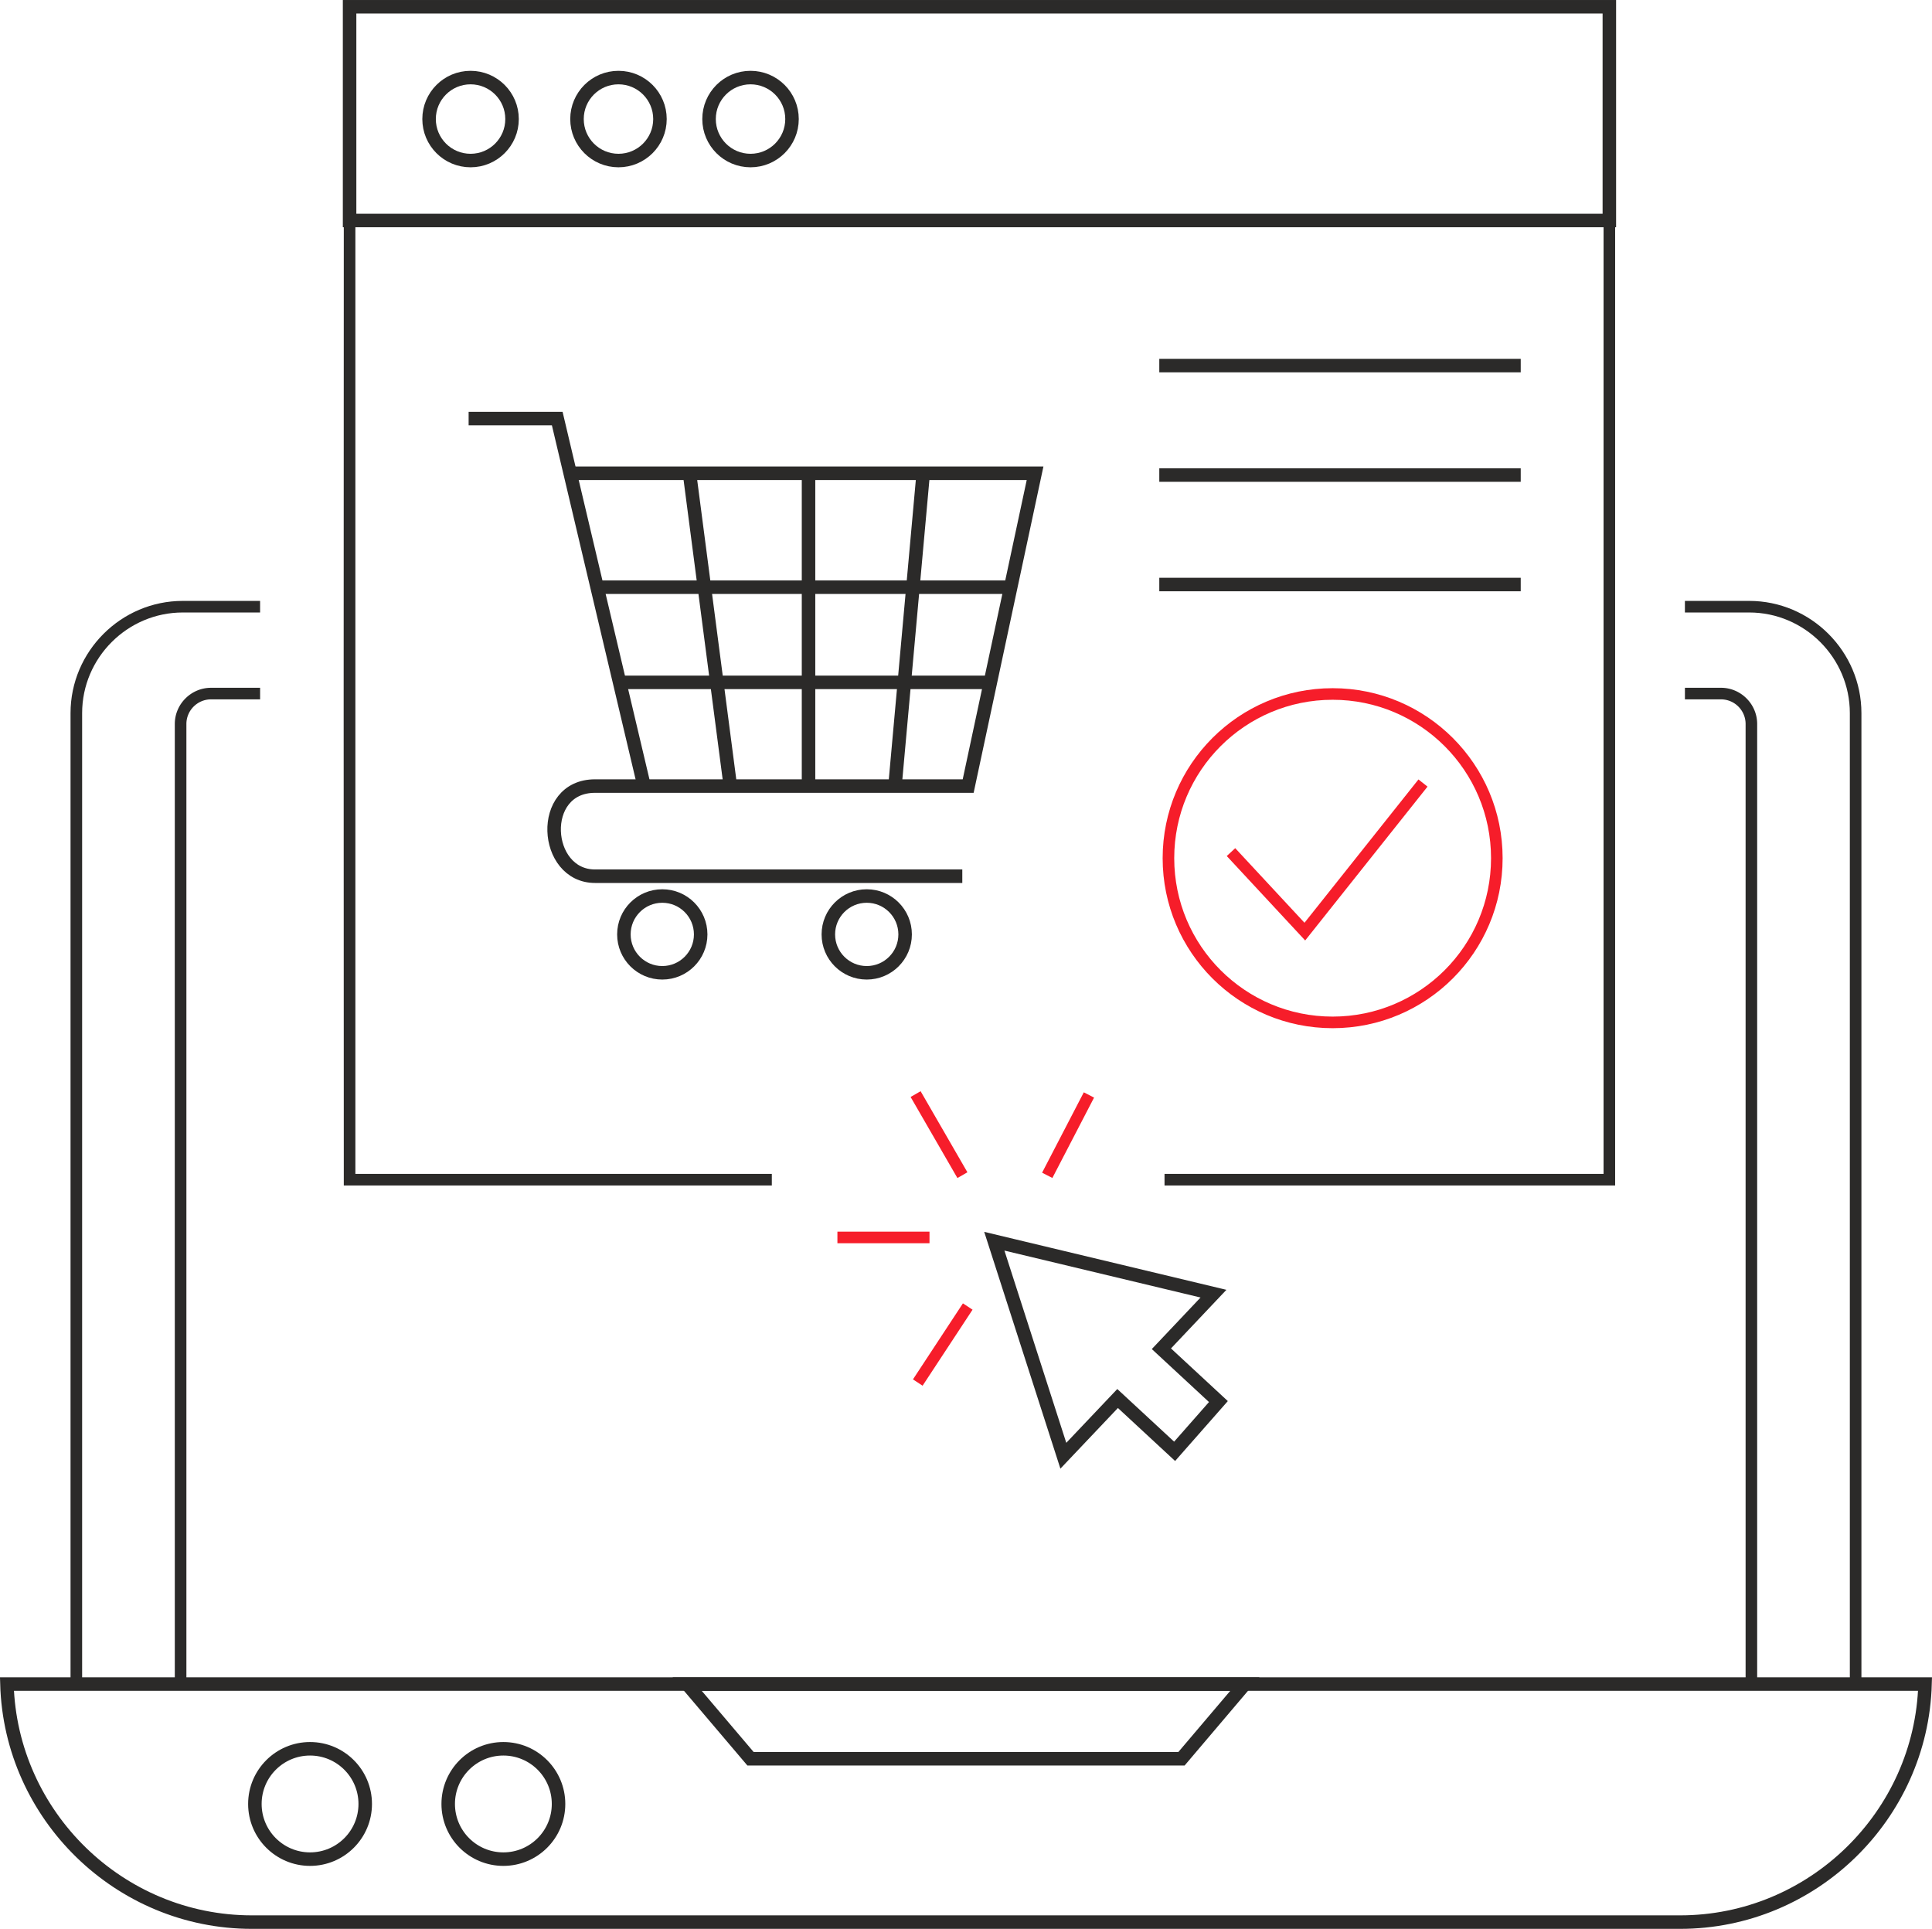 <svg xmlns="http://www.w3.org/2000/svg" width="190.627" height="190.309" viewBox="0 0 1406.02 1403.68" shape-rendering="geometricPrecision" text-rendering="geometricPrecision" image-rendering="optimizeQuality" fill-rule="evenodd" clip-rule="evenodd"><defs><style>.str0{stroke:#2b2a29;stroke-width:9.83;stroke-miterlimit:2.613}.fil1{fill:none}.fil0,.fil2{fill:#2b2a29;fill-rule:nonzero}.fil2{fill:#f61d2a}</style></defs><g id="Layer_x0020_1"><g id="_1693489150592"><path class="fil0" d="M153.57 500.51h35.72v8.43h-35.72c-4.93 0-9.41 2.02-12.66 5.25-3.24 3.25-5.26 7.73-5.26 12.66v694.45h1134.72V526.85c0-4.93-2.02-9.41-5.26-12.66a17.878 17.878 0 00-12.66-5.25h-26.24v-8.43h26.24c7.24 0 13.82 2.97 18.59 7.74 4.79 4.79 7.75 11.37 7.75 18.61v702.88H127.21V526.86c0-7.24 2.97-13.82 7.74-18.59 4.79-4.79 11.37-7.75 18.61-7.75z"/><path class="fil0" d="M133.01 437.29h56.27v8.43h-56.27c-20.14 0-38.45 8.24-51.72 21.52-13.27 13.27-21.52 31.58-21.52 51.72v702.36h1286.46V518.96c0-20.14-8.24-38.45-21.52-51.72-13.27-13.27-31.58-21.52-51.72-21.52h-46.79v-8.43h46.79c22.46 0 42.88 9.19 57.68 23.99 14.8 14.8 23.99 35.22 23.99 57.68v710.79H51.33V518.96c0-22.46 9.19-42.88 23.99-57.68 14.8-14.8 35.22-23.99 57.68-23.99z"/><path class="fil1 str0" d="M1400.96 1225.52c-2.7 95.75-81.85 173.24-178.23 173.24H183.27c-96.38 0-175.52-77.49-178.23-173.24h1395.91z"/><circle class="fil1 str0" cx="225.64" cy="1312.78" r="40.15"/><circle class="fil1 str0" cx="366.33" cy="1312.78" r="40.15"/><path class="fil1 str0" d="M500.05 1225.52h405.92l-46.15 54.38H546.2z"/><path class="fil0" d="M254.41 156.24h921.02V862.7H847.49v-8.43H1167v-689.6H258.63v689.6H561.7v8.43H250.2c-.13-235.48-.13-470.98 0-706.46h4.21z"/><path class="fil1 str0" d="M254.41 4.92h916.8v155.54h-916.8z"/><circle class="fil1 str0" cx="342.45" cy="86.64" r="30.19"/><circle class="fil1 str0" cx="450.1" cy="86.64" r="30.19"/><circle class="fil1 str0" cx="546.2" cy="86.64" r="30.19"/><path class="fil1 str0" d="M843.68 266.04h263.03m-263.03 79.67h263.03m-263.03 79.66h263.03"/><path class="fil2" d="M609.43 896.31h67.02v8.42h-67.02zm60.55-102.21l34.06 59-7.28 4.18-34.06-59zm126.23 4.65l-30.34 58.49-7.48-3.85 30.35-58.49zm-88.43 154.33l-36.36 55.33-7.01-4.61 36.36-55.32z"/><path class="str0" fill="none" fill-rule="nonzero" d="M886.7 1019.95l-41.49-38.44 37.9-40.08-159.49-38.17 50.23 156.11 39.49-41.65 41.5 38.44z"/><path class="fil2" d="M969.83 500.81c34.16 0 65.09 13.85 87.48 36.24s36.23 53.32 36.23 87.48c0 34.16-13.85 65.1-36.23 87.48-22.39 22.38-53.32 36.23-87.48 36.23-34.16 0-65.1-13.85-87.48-36.23-22.39-22.39-36.23-53.32-36.23-87.48 0-34.16 13.85-65.09 36.23-87.48 22.39-22.39 53.32-36.24 87.48-36.24zm81.52 42.19c-20.86-20.86-49.68-33.76-81.52-33.76-31.84 0-60.66 12.9-81.52 33.76s-33.76 49.69-33.76 81.52c0 31.84 12.9 60.66 33.76 81.52S938 739.8 969.83 739.8c31.84 0 60.66-12.91 81.52-33.76 20.86-20.86 33.76-49.69 33.76-81.52 0-31.84-12.9-60.66-33.76-81.52z"/><path class="fil2" d="M898.93 617.23l50.42 54.28 82.94-104.29 6.59 5.23-89.03 111.95-57.07-61.44z"/><path class="fil1 str0" d="M341.04 304.59h64.49l63.23 267.46"/><path class="fil1 str0" d="M416.2 344.4h337.08l-48.69 227.64H433.03c-41.73 0-37.62 65.6 0 65.6h267.29M434.54 427.32h300.97m-284.59 69.26h270.33m-69.93 75.47l20.55-227.65m-83.46 0v227.65M501.79 344.4l29.72 227.65"/><circle class="fil1 str0" cx="481.98" cy="679.99" r="27.94"/><circle class="fil1 str0" cx="630.77" cy="679.99" r="27.94"/></g></g></svg>